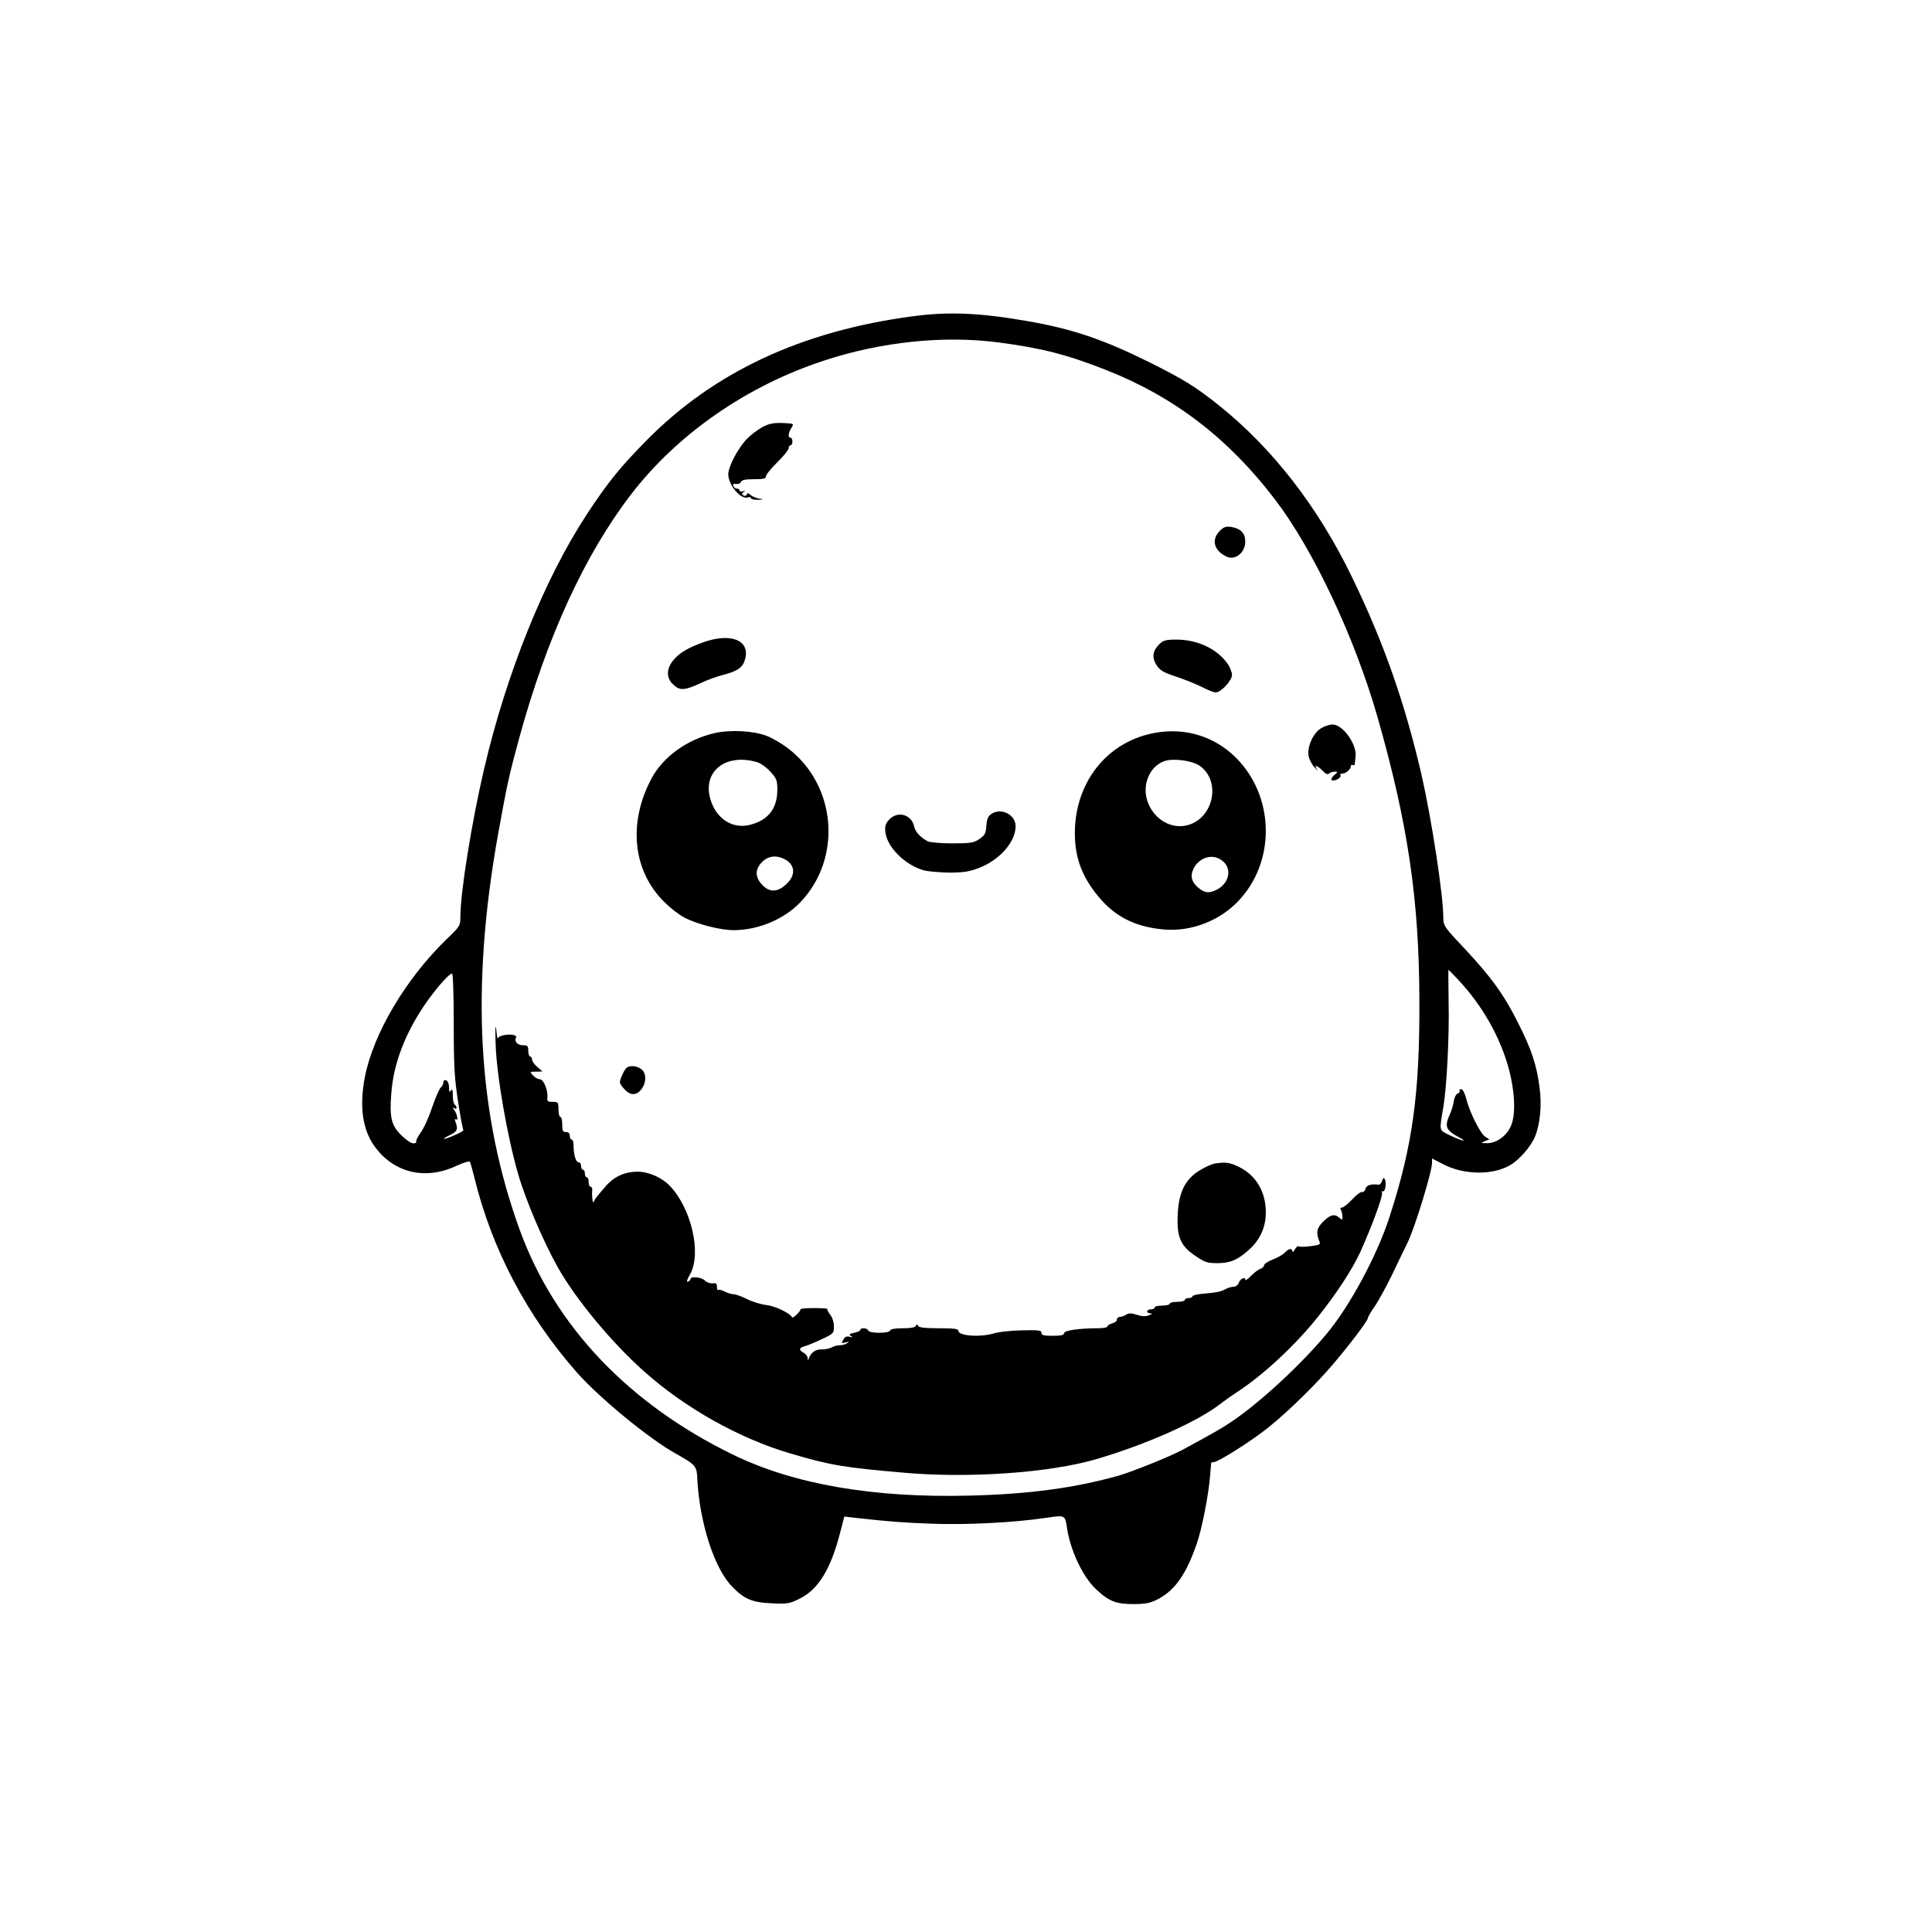 <?xml version="1.0" standalone="no"?>
<!DOCTYPE svg PUBLIC "-//W3C//DTD SVG 20010904//EN"
 "http://www.w3.org/TR/2001/REC-SVG-20010904/DTD/svg10.dtd">
<svg version="1.0" xmlns="http://www.w3.org/2000/svg"
 width="1024pt" height="1024pt" viewBox="0 0 1024 1024"
 preserveAspectRatio="xMidYMid meet">
<g transform="translate(0,1024) scale(0.1,-0.1)"
fill="#000000" stroke="none">
<path d="M4840 8564 c-590 -78 -1055 -295 -1413 -658 -141 -143 -205 -222
-316 -391 -225 -342 -427 -844 -545 -1350 -67 -286 -126 -657 -126 -786 0 -45
-3 -50 -71 -115 -218 -211 -390 -501 -435 -732 -30 -156 -13 -277 50 -366 101
-142 269 -183 433 -106 37 17 69 27 73 23 3 -4 14 -42 24 -83 93 -382 280
-736 546 -1037 119 -134 382 -350 521 -427 108 -61 112 -65 115 -137 12 -229
90 -473 185 -569 64 -66 107 -84 212 -88 79 -4 93 -1 142 23 102 49 168 157
218 352 l22 85 60 -7 c181 -20 246 -25 405 -31 183 -7 436 6 603 31 103 15
102 16 112 -52 18 -121 84 -260 154 -326 69 -65 108 -80 204 -79 64 1 86 6
128 28 88 48 145 129 201 289 28 77 64 263 72 365 3 36 5 66 6 68 0 1 5 2 12
2 24 0 205 115 293 186 110 89 257 234 346 340 93 110 179 225 179 238 0 6 16
33 35 60 19 27 60 102 91 165 30 64 69 143 85 176 39 81 129 374 129 422 l0
23 58 -30 c110 -58 264 -60 357 -5 47 27 109 98 130 149 28 65 38 170 25 262
-15 118 -42 200 -112 339 -75 151 -143 245 -285 397 -107 113 -113 122 -113
162 0 120 -62 525 -116 761 -88 380 -200 700 -368 1046 -180 372 -420 682
-706 911 -126 100 -184 136 -370 229 -242 120 -409 177 -650 218 -246 43 -414
50 -600 25z m453 -139 c228 -30 362 -64 572 -147 359 -142 645 -361 891 -683
204 -266 424 -733 545 -1155 161 -565 221 -967 222 -1505 2 -493 -36 -769
-159 -1147 -66 -204 -210 -471 -333 -618 -139 -167 -357 -367 -506 -467 -56
-37 -91 -57 -257 -147 -67 -36 -261 -114 -335 -136 -234 -66 -474 -99 -793
-107 -513 -13 -933 60 -1255 217 -552 269 -942 679 -1128 1185 -226 619 -263
1288 -117 2104 48 265 57 307 111 506 147 537 347 973 594 1295 246 320 615
576 1023 709 304 100 634 134 925 96z m2434 -3376 c129 -137 224 -304 270
-474 34 -129 38 -251 8 -310 -25 -50 -77 -85 -124 -84 -33 0 -34 1 -12 10 l25
10 -23 15 c-27 19 -84 134 -100 202 -8 29 -18 49 -26 49 -8 0 -12 -4 -9 -9 3
-4 -2 -11 -10 -14 -9 -3 -18 -22 -21 -42 -3 -21 -12 -50 -20 -67 -30 -66 -23
-85 50 -124 53 -29 5 -16 -57 15 -52 26 -50 16 -27 152 17 105 31 370 27 545
-1 97 -2 177 -1 177 1 0 24 -23 50 -51z m-5322 -237 c0 -227 4 -289 23 -411
12 -80 25 -147 28 -150 3 -3 -18 -16 -47 -28 -59 -26 -79 -25 -24 1 39 19 44
31 29 70 -5 13 -4 17 3 13 14 -9 5 32 -11 52 -8 11 -8 13 2 7 6 -4 12 -3 12 3
0 5 -4 13 -10 16 -5 3 -10 25 -10 48 0 31 -3 38 -10 27 -7 -11 -10 -8 -10 16
0 19 -6 34 -15 38 -10 3 -15 -1 -15 -11 0 -9 -6 -21 -14 -27 -7 -6 -28 -54
-46 -106 -17 -52 -45 -113 -61 -134 -15 -21 -26 -43 -23 -48 3 -4 -4 -8 -16
-8 -11 0 -40 20 -64 44 -52 52 -62 93 -52 220 11 153 69 308 170 460 56 84
135 176 152 176 5 0 9 -109 9 -268z"/>
<path d="M4040 7976 c-25 -14 -62 -42 -82 -63 -47 -49 -98 -146 -98 -187 0
-57 68 -137 105 -122 8 3 15 1 15 -4 0 -6 17 -9 38 -9 33 2 34 2 7 6 -16 3
-37 11 -46 19 -13 12 -18 12 -21 3 -3 -8 -9 -9 -17 -5 -11 7 -11 10 0 18 11 8
10 9 -3 4 -10 -3 -18 -1 -18 4 0 6 -6 10 -14 10 -8 0 -16 6 -19 14 -4 10 0 13
14 11 11 -2 22 2 26 10 4 11 22 15 69 15 51 0 64 3 64 16 0 8 27 42 60 74 33
32 60 66 60 74 0 9 5 16 10 16 6 0 10 9 10 20 0 11 -4 20 -10 20 -15 0 -12 27
5 53 14 22 14 22 -48 25 -49 1 -71 -3 -107 -22z"/>
<path d="M6466 7427 c-47 -47 -33 -103 32 -136 46 -24 102 18 102 78 0 45 -23
69 -73 78 -29 4 -40 1 -61 -20z"/>
<path d="M3728 6836 c-84 -30 -132 -59 -163 -100 -33 -43 -33 -89 0 -121 36
-37 62 -36 150 5 33 16 86 35 118 43 77 20 104 39 116 83 28 100 -74 142 -221
90z"/>
<path d="M6145 6826 c-36 -36 -41 -69 -16 -110 19 -29 34 -39 104 -62 45 -15
107 -40 137 -55 30 -16 63 -29 74 -29 27 0 86 63 86 93 0 13 -10 39 -22 57
-55 80 -160 130 -273 130 -56 0 -69 -4 -90 -24z"/>
<path d="M7002 6380 c-43 -26 -75 -99 -66 -148 4 -19 19 -47 33 -61 14 -15 20
-19 12 -9 -21 27 2 22 29 -7 16 -17 27 -22 34 -15 5 5 19 10 30 10 18 0 18 -1
-3 -19 -13 -12 -18 -22 -12 -26 14 -8 53 13 46 26 -4 5 1 9 10 9 19 0 45 23
45 40 0 6 5 8 10 5 6 -3 10 0 11 7 0 7 2 24 4 38 7 66 -68 170 -122 170 -16 0
-43 -9 -61 -20z"/>
<path d="M3790 6355 c-147 -33 -276 -126 -338 -243 -124 -235 -98 -487 68
-652 30 -30 78 -68 107 -83 66 -35 190 -67 262 -67 129 0 268 58 353 148 224
234 191 622 -67 817 -33 25 -83 54 -112 65 -71 27 -191 33 -273 15z m227 -156
c17 -6 48 -28 67 -50 32 -35 36 -45 36 -95 0 -98 -47 -160 -142 -185 -94 -26
-183 31 -213 136 -43 148 84 246 252 194z m142 -513 c59 -31 60 -90 1 -139
-43 -37 -84 -36 -121 4 -38 41 -38 81 0 120 33 33 75 38 120 15z"/>
<path d="M6150 6360 c-264 -33 -449 -249 -453 -528 -2 -141 41 -251 143 -365
85 -94 192 -143 336 -154 141 -10 288 47 387 151 193 202 195 534 4 743 -108
118 -259 173 -417 153z m209 -179 c119 -85 69 -290 -76 -317 -78 -15 -158 31
-194 111 -48 104 11 227 111 237 56 5 128 -9 159 -31z m104 -493 c69 -36 61
-124 -13 -163 -39 -20 -62 -19 -94 6 -40 31 -49 64 -31 103 27 56 89 80 138
54z"/>
<path d="M5253 5925 c-16 -11 -23 -28 -25 -62 -3 -41 -8 -50 -37 -70 -30 -20
-46 -23 -143 -23 -61 0 -119 5 -131 11 -38 20 -66 50 -72 79 -14 65 -90 84
-134 34 -19 -22 -22 -35 -18 -67 11 -79 103 -170 200 -199 23 -7 85 -12 137
-13 76 0 107 5 157 24 109 41 194 136 196 219 2 64 -77 104 -130 67z"/>
<path d="M2627 4705 c5 -164 62 -492 120 -690 40 -138 134 -358 210 -493 94
-167 284 -397 456 -550 218 -195 505 -356 777 -436 214 -63 282 -74 605 -102
344 -30 769 0 1015 72 265 78 536 198 658 293 26 20 67 49 92 65 135 88 302
243 421 391 101 126 184 253 227 345 62 137 123 302 117 318 -2 7 -1 11 4 8
12 -8 21 45 11 63 -6 11 -9 9 -15 -8 -3 -12 -12 -21 -18 -20 -41 5 -65 -3 -70
-22 -3 -12 -11 -19 -18 -17 -7 2 -30 -15 -52 -39 -22 -24 -46 -43 -54 -43 -9
0 -11 -5 -6 -12 4 -7 8 -23 8 -35 1 -20 -1 -21 -15 -8 -26 23 -49 18 -87 -20
-35 -35 -39 -58 -19 -107 6 -14 -1 -17 -49 -23 -31 -4 -59 -4 -62 -1 -4 4 -13
-4 -20 -16 -7 -13 -12 -17 -13 -10 0 18 -20 15 -39 -6 -9 -10 -37 -27 -63 -37
-27 -10 -48 -24 -48 -31 0 -7 -9 -15 -19 -19 -11 -3 -33 -20 -50 -37 -17 -18
-31 -27 -31 -20 0 18 -28 3 -35 -19 -4 -10 -15 -19 -26 -19 -11 0 -30 -5 -42
-12 -26 -14 -45 -18 -119 -25 -32 -2 -58 -9 -58 -14 0 -5 -9 -9 -20 -9 -11 0
-20 -4 -20 -10 0 -5 -18 -10 -40 -10 -22 0 -40 -4 -40 -10 0 -5 -18 -10 -40
-10 -22 0 -40 -4 -40 -10 0 -5 -9 -10 -20 -10 -25 0 -27 -20 -2 -21 12 0 10
-3 -8 -10 -18 -7 -36 -7 -63 2 -30 10 -43 10 -58 1 -10 -7 -26 -12 -34 -12 -8
0 -15 -6 -15 -14 0 -8 -11 -17 -25 -20 -14 -4 -25 -11 -25 -16 0 -6 -24 -10
-54 -10 -97 0 -176 -12 -176 -26 0 -10 -16 -14 -60 -14 -48 0 -60 3 -60 16 0
13 -15 15 -102 13 -57 -1 -122 -8 -146 -15 -72 -23 -192 -15 -192 12 0 11 -22
14 -104 14 -74 0 -106 4 -110 13 -5 10 -7 10 -12 0 -4 -9 -28 -13 -69 -13 -40
0 -65 -4 -67 -12 -3 -7 -25 -12 -58 -12 -33 0 -55 5 -58 12 -4 14 -42 17 -42
3 0 -5 -15 -11 -32 -15 -27 -5 -30 -9 -18 -17 12 -8 10 -9 -7 -4 -16 4 -25 0
-33 -15 -11 -20 -10 -21 12 -15 18 5 20 4 8 -4 -8 -6 -25 -11 -38 -11 -13 0
-33 -5 -45 -12 -12 -6 -36 -11 -53 -10 -31 1 -55 -16 -67 -48 -4 -12 -6 -12
-6 2 -1 10 -10 22 -21 28 -27 14 -25 27 3 34 13 3 54 20 90 37 65 30 67 32 67
69 0 22 -8 47 -20 62 -10 14 -17 27 -15 30 3 3 -28 5 -69 5 -41 0 -74 -3 -73
-6 3 -9 -41 -51 -45 -43 -9 21 -89 60 -135 65 -28 3 -74 17 -102 31 -28 14
-60 26 -71 26 -12 0 -34 7 -49 15 -16 8 -31 11 -35 8 -3 -4 -6 4 -6 16 0 18
-5 22 -23 19 -13 -1 -32 5 -41 15 -18 18 -76 24 -76 8 0 -5 -6 -11 -14 -14 -9
-4 -5 11 12 40 61 110 7 346 -106 466 -43 46 -114 77 -174 77 -69 -1 -124 -26
-171 -81 -48 -56 -53 -62 -60 -79 -5 -15 -11 29 -8 63 1 9 -3 17 -8 17 -6 0
-11 11 -11 25 0 14 -4 25 -10 25 -5 0 -10 9 -10 20 0 11 -4 20 -10 20 -5 0
-10 9 -10 20 0 11 -6 20 -14 20 -14 0 -26 42 -26 91 0 16 -4 29 -10 29 -5 0
-10 9 -10 20 0 13 -7 20 -20 20 -17 0 -20 7 -20 40 0 22 -4 40 -10 40 -5 0
-10 18 -10 40 0 38 -2 40 -31 40 -26 0 -30 3 -28 23 5 37 -20 97 -40 97 -10 0
-26 9 -36 20 -18 20 -17 20 16 20 l34 1 -27 24 c-16 13 -28 31 -28 40 0 8 -4
15 -10 15 -5 0 -10 14 -10 30 0 26 -3 30 -29 30 -28 0 -47 22 -36 40 8 13 -25
21 -61 14 -19 -3 -35 -11 -36 -18 -1 -6 -5 16 -8 49 -4 34 -6 0 -3 -80z"/>
<path d="M3323 4582 c-7 -4 -19 -24 -27 -44 -15 -36 -15 -38 10 -67 32 -38 65
-40 93 -5 28 36 28 88 -1 108 -24 17 -56 20 -75 8z"/>
<path d="M6439 4073 c-15 -2 -51 -18 -80 -36 -77 -46 -113 -118 -117 -239 -5
-116 16 -163 96 -216 49 -33 62 -37 116 -37 69 1 106 17 168 73 57 51 88 121
87 197 0 108 -51 194 -140 239 -51 25 -72 28 -130 19z"/>
</g>
</svg>

